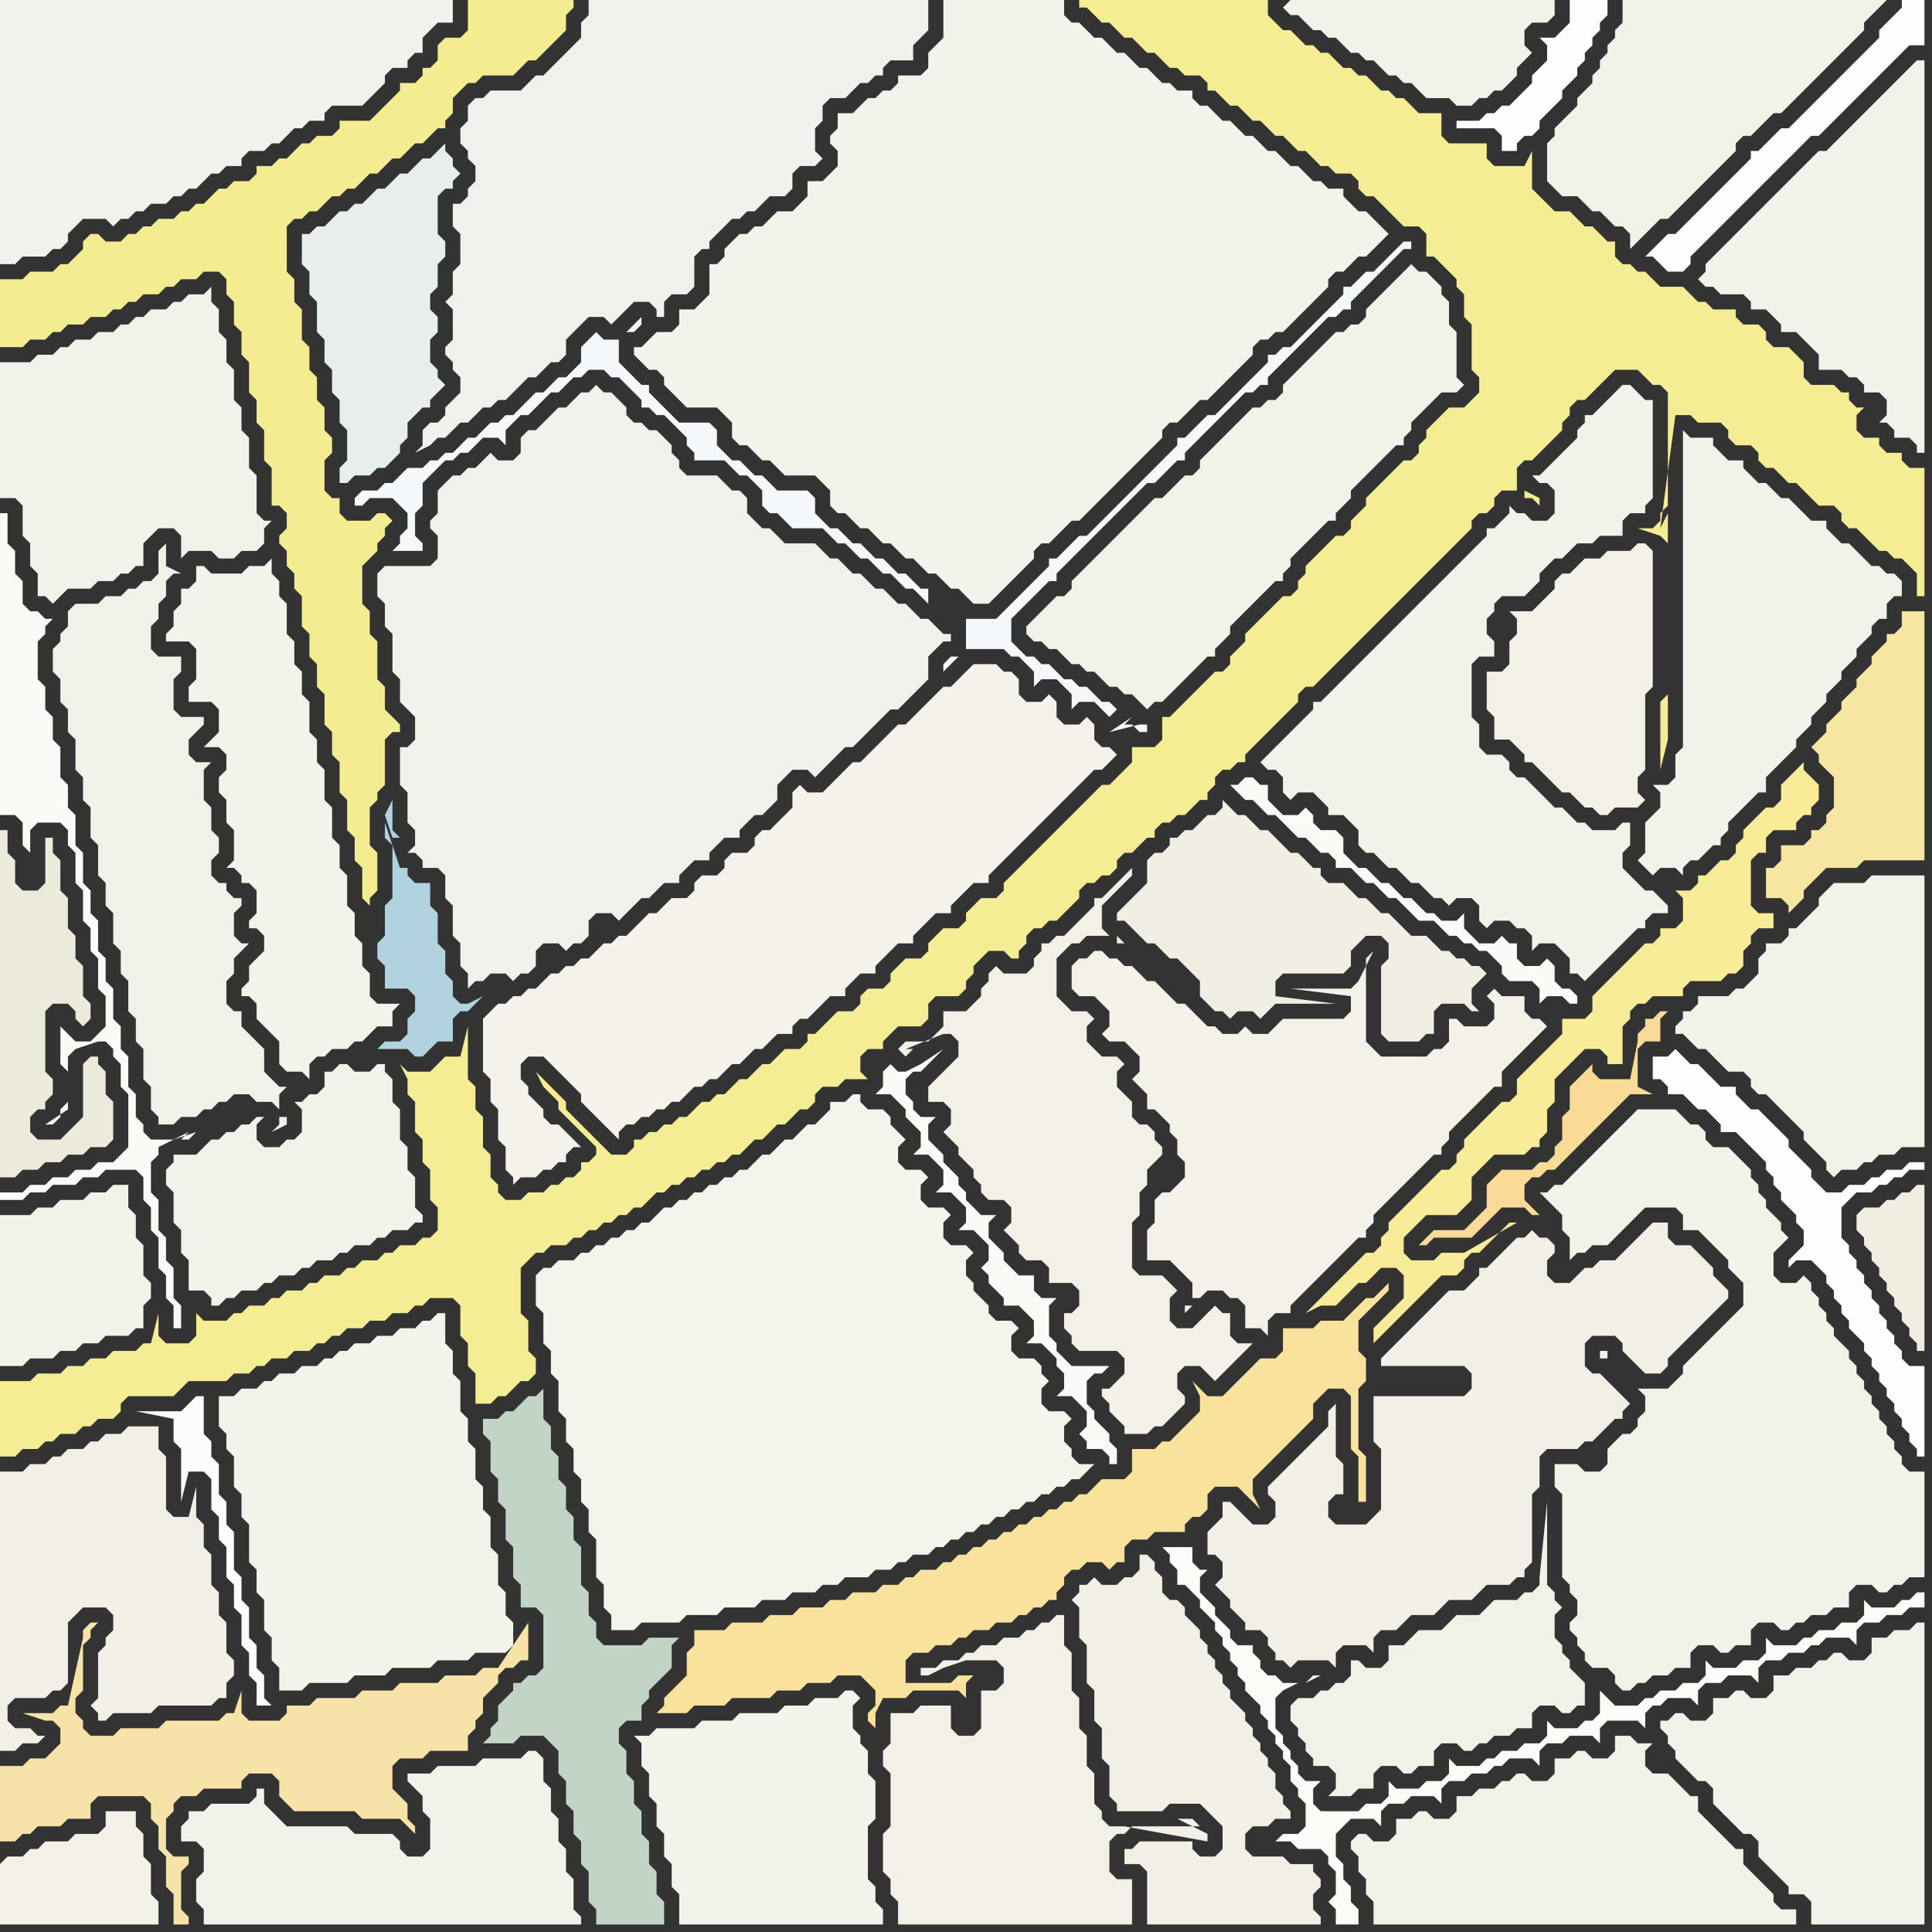<svg width="256" height="256" xmlns="http://www.w3.org/2000/svg"><rect width="100%" height="100%" fill="#333333" stroke="none"/><script> 
var tempColor;
function hoverPath(evt){
obj = evt.target;
tempColor = obj.getAttribute("fill");
obj.setAttribute("fill","red");
//alert(tempColor);
//obj.setAttribute("stroke","red");}
function recoverPath(evt){
obj = evt.target;
obj.setAttribute("fill", tempColor);
//obj.setAttribute("stroke", tempColor);
}</script><path onmouseover="hoverPath(evt)" onmouseout="recoverPath(evt)" fill="rgb(250,250,246)" d="M  164,104l -1,0 1,1 1,1 1,0 1,1 1,1 1,0 1,1 1,1 1,1 1,0 1,1 1,1 1,0 1,1 0,1 2,0 1,1 1,1 1,0 1,1 1,1 1,0 1,1 1,1 1,1 2,0 1,1 1,1 1,0 1,1 1,0 1,1 1,0 1,1 1,1 0,1 1,1 3,0 1,1 0,2 1,-1 2,0 1,1 1,0 0,-1 -1,-1 -1,0 -1,-1 0,-2 -1,-1 -1,1 -2,0 -1,-1 0,-2 -1,0 -1,-1 -1,1 -2,0 -1,-1 -1,-1 0,-2 -1,1 -2,0 -1,-1 -1,0 -1,-1 -1,-1 -1,0 -1,-1 -1,-1 -1,0 -1,-1 -1,-1 -1,0 -1,-1 -1,-1 0,-2 -1,-1 -2,0 -1,-1 0,-1 -1,-1 -1,1 -2,0 -1,-1 -1,-1 0,-2 -1,0 -1,-1 -1,0 -1,1Z"/>
<path onmouseover="hoverPath(evt)" onmouseout="recoverPath(evt)" fill="rgb(253,253,253)" d="M  195,16l -2,0 0,1 5,0 1,1 0,2 2,0 0,-1 1,-1 1,0 1,-1 0,-1 1,-1 1,-1 1,-1 0,-1 1,-1 1,-1 0,-1 1,-1 0,-1 1,-1 0,-1 1,-1 0,-1 1,-1 0,-2 -5,0 0,3 -1,1 -1,1 -2,0 1,1 0,2 -1,1 -1,1 0,1 -1,1 -1,1 -1,1 -1,0 -1,1 -1,0 -1,1Z"/>
<path onmouseover="hoverPath(evt)" onmouseout="recoverPath(evt)" fill="rgb(244,243,235)" d="M  31,185l -2,0 0,4 1,1 0,2 1,1 0,4 1,1 0,3 1,1 0,5 1,1 0,3 1,1 0,4 1,1 0,3 1,1 0,3 3,0 1,-1 5,0 1,-1 4,0 1,-1 5,0 1,-1 4,0 1,-1 4,0 1,-1 0,-3 -1,-1 0,-3 -1,-1 0,-4 -1,-1 0,-4 -1,-1 0,-3 -1,-1 0,-4 -1,-1 0,-3 -1,-1 0,-4 -1,-1 0,-3 -1,-1 0,-4 -1,0 -1,1 -1,0 -1,1 -2,0 -1,1 -2,0 -1,1 -2,0 -1,1 -1,0 -1,1 -1,0 -1,1 -2,0 -1,1 -2,0 -1,1 -1,0 -1,1 -2,0 -1,1Z"/>
<path onmouseover="hoverPath(evt)" onmouseout="recoverPath(evt)" fill="rgb(241,241,235)" d="M  54,105l 0,4 1,1 0,2 -1,1 1,0 1,1 0,1 2,0 1,1 0,3 1,1 0,4 1,1 0,3 1,1 0,2 1,-1 1,0 1,-1 2,0 1,1 1,-1 1,0 1,-1 0,-2 1,-1 2,0 1,1 1,-1 1,0 1,-1 0,-2 1,-1 2,0 1,1 1,-1 0,0 1,-1 1,-1 1,0 2,-2 2,0 0,-1 1,-1 1,-1 2,0 0,-1 1,-1 1,-1 2,0 0,-1 1,-1 1,-1 1,0 2,-2 0,-2 2,-2 2,0 1,1 1,-1 0,0 1,-1 1,-1 1,-1 1,0 1,-1 2,-2 1,-1 1,-1 1,0 1,-1 1,-1 1,-1 1,-1 0,-3 1,-1 1,-1 1,0 0,-1 -1,0 -1,-1 -1,-1 -1,0 -1,-1 -1,-1 -1,0 -1,-1 -1,-1 -1,0 -1,-1 -1,-1 -1,0 -1,-1 -1,-1 -1,0 -1,-1 -1,-1 -4,0 -1,-1 -1,-1 -1,0 -1,-1 -1,-1 0,-2 -1,-1 -1,0 -1,-1 -1,-1 -4,0 -1,-1 0,-1 -1,-1 0,-1 -1,-1 -1,-1 -1,0 -1,-1 -1,0 -1,-1 0,-1 -1,-1 -1,-1 -1,0 -1,-1 -1,1 -1,0 -1,1 -1,1 -1,0 -1,1 -2,2 -1,0 -1,1 0,2 -1,1 -2,0 -1,-1 -1,1 -1,1 -1,0 -1,1 -1,0 -2,2 0,3 -1,1 0,1 1,1 0,3 -1,1 -6,0 -1,1 0,3 1,1 0,3 1,1 0,5 1,1 0,3 1,1 1,1 0,3 -1,1 -1,0 0,5 1,1Z"/>
<path onmouseover="hoverPath(evt)" onmouseout="recoverPath(evt)" fill="rgb(244,242,235)" d="M  64,137l 0,5 1,1 0,3 1,1 0,4 1,1 0,3 1,1 0,1 1,-1 2,0 1,-1 1,0 1,-1 1,0 0,-1 1,-1 1,0 -1,-1 0,0 -1,-1 -1,-1 -1,0 -1,-1 0,-1 -1,-1 -1,-1 0,-1 -1,-1 0,-2 1,-1 2,0 1,1 1,1 1,1 1,1 1,1 0,1 1,1 1,1 1,1 1,1 1,1 0,-1 1,-1 1,0 1,-1 1,0 1,-1 1,0 1,-1 1,0 1,-1 1,-1 1,0 1,-1 1,0 2,-2 1,0 2,-2 1,0 1,-1 1,-1 2,0 0,-1 1,-1 1,0 2,-2 1,-1 2,0 0,-1 1,-1 1,-1 2,0 0,-1 1,-1 1,-1 1,-1 2,0 0,-1 1,-1 2,-2 2,0 0,-1 1,-1 1,-1 1,-1 2,0 0,-1 1,-1 1,-1 1,-1 1,-1 5,-5 1,-1 2,-2 1,-1 1,-1 1,0 1,-1 1,-1 -1,-1 -1,0 -1,-1 0,-2 -1,-1 -1,1 -2,0 -1,-1 0,-2 -1,-1 -1,1 -2,0 -1,-1 0,-2 -1,-1 -1,0 -1,-1 -3,0 -1,1 0,0 -2,2 -1,0 -5,5 -1,0 -2,2 -1,1 -1,1 -1,1 -1,0 -1,1 -1,1 -1,1 -1,1 -2,0 -1,-1 -1,1 0,2 -1,1 -1,1 -1,1 -1,0 -1,1 0,1 -1,1 -2,0 -1,1 0,1 -1,1 -2,0 -1,1 0,1 -1,1 -2,0 -1,1 -1,1 -1,0 -1,1 -2,2 -1,0 -1,1 -1,0 -1,1 -1,1 -1,0 -1,1 -1,0 -1,1 -1,0 -2,2 -1,0 -1,1 -1,0 -1,1 -1,0 -1,1 -1,1Z"/>
<path onmouseover="hoverPath(evt)" onmouseout="recoverPath(evt)" fill="rgb(244,243,236)" d="M  71,169l 0,4 1,1 0,4 1,1 0,3 1,1 0,4 1,1 0,3 1,1 0,3 1,1 0,3 1,1 0,3 1,1 0,5 1,1 0,3 1,1 0,2 3,0 1,-1 5,0 1,-1 4,0 1,-1 4,0 1,-1 3,0 1,-1 3,0 1,-1 2,0 1,-1 3,0 1,-1 2,0 1,-1 1,0 1,-1 2,0 1,-1 1,0 1,-1 1,0 1,-1 1,0 1,-1 1,0 1,-1 1,0 1,-1 1,0 1,-1 1,0 1,-1 1,0 1,-1 1,0 1,-1 1,0 1,-1 1,-1 -2,0 -1,-1 0,-1 -1,-1 0,-2 1,-1 -1,-1 -2,0 -1,-1 0,-2 1,-1 -1,-1 0,-1 -1,-1 -2,0 -1,-1 0,-2 1,-1 -1,-1 -2,0 -1,-1 0,-1 -1,-1 -1,-1 0,-1 -1,-1 0,-2 1,-1 -1,-1 -2,0 -1,-1 0,-2 1,-1 -1,-1 -2,0 -1,-1 0,-2 1,-1 -1,-1 -2,0 -1,-1 0,-2 1,-1 -1,-1 0,0 -1,-1 0,-1 -1,-1 -2,0 -1,-1 0,-1 -1,0 -1,1 -2,0 0,1 -1,1 -1,1 -1,0 -1,1 -1,1 -1,0 -2,2 -1,0 -1,1 -1,1 -1,0 -1,1 -1,0 -1,1 -1,0 -1,1 -1,0 -1,1 -1,0 -1,1 -1,0 -1,1 -1,1 -1,0 -1,1 -1,0 -1,1 -1,0 -1,1 -1,0 -1,1 -1,0 -1,1 -2,0 -1,1 -1,0 -1,1Z"/>
<path onmouseover="hoverPath(evt)" onmouseout="recoverPath(evt)" fill="rgb(244,243,235)" d="M  90,41l 0,2 -1,1 -2,0 -1,1 -1,1 -1,0 0,1 1,1 0,0 1,1 1,0 1,1 0,1 1,1 1,1 1,1 4,0 1,1 1,1 0,2 1,1 1,0 1,1 1,1 1,0 1,1 1,1 4,0 1,1 1,1 0,2 1,1 1,0 1,1 1,1 1,0 1,1 1,1 1,0 1,1 1,1 1,0 1,1 1,1 1,0 1,1 1,1 1,0 1,1 1,1 2,0 1,-1 1,-1 2,-2 1,-1 1,-1 0,-1 1,-1 1,0 1,-1 1,-1 1,-1 1,0 1,-1 5,-5 1,-1 2,-2 1,-1 1,-1 0,-1 1,-1 1,0 1,-1 1,-1 1,-1 1,0 1,-1 2,-2 1,-1 1,-1 1,-1 0,-1 1,-1 1,0 1,-1 1,0 1,-1 1,-1 1,-1 1,-1 1,-1 1,-1 0,-1 1,-1 1,0 1,-1 1,-1 1,0 2,-2 1,-1 -1,-1 -1,-1 -1,-1 -1,0 -1,-1 -1,-1 0,-1 -2,0 -1,-1 -1,0 -1,-1 -1,-1 -1,0 -1,-1 -1,-1 -1,0 -1,-1 -1,-1 -1,0 -1,-1 -1,-1 -1,0 -1,-1 -1,-1 -1,0 -1,-1 0,-1 -2,0 -1,-1 -1,0 -1,-1 -1,-1 -1,0 -1,-1 -1,-1 -1,0 -1,-1 -1,-1 -1,0 -1,-1 -1,-1 -1,0 -1,-1 0,-2 -16,0 0,5 -1,1 -1,1 0,2 -1,1 -3,0 0,1 -1,1 -1,0 -1,1 -1,0 -1,1 -1,1 -2,0 0,2 -1,1 0,1 1,1 0,2 -1,1 -1,1 -2,0 0,2 -1,1 -1,1 -2,0 -1,1 -1,1 -1,0 -1,1 -1,0 -1,1 -1,1 0,1 -1,1 -1,0 0,4 -1,1 -1,1Z"/>
<path onmouseover="hoverPath(evt)" onmouseout="recoverPath(evt)" fill="rgb(243,242,234)" d="M  170,1l 0,0 1,1 1,0 1,1 1,1 1,0 1,1 1,0 1,1 1,1 1,0 1,1 1,0 1,1 1,1 1,0 1,1 1,0 1,1 1,1 3,0 1,1 2,0 1,-1 1,0 1,-1 1,0 1,-1 1,-1 0,-1 1,-1 1,-1 -1,-1 0,-2 1,-1 2,0 1,-1 0,-2 -35,0 -1,1Z"/>
<path onmouseover="hoverPath(evt)" onmouseout="recoverPath(evt)" fill="rgb(241,241,232)" d="M  217,0l -2,0 0,3 -1,1 0,1 -1,1 0,1 -1,1 0,1 -1,1 0,1 -1,1 -1,1 0,1 -1,1 -2,2 0,1 -1,1 0,5 1,1 0,0 1,1 2,0 1,1 1,1 1,0 1,1 1,1 1,0 1,1 0,2 1,-1 0,0 1,-1 1,-1 1,-1 1,0 1,-1 1,-1 1,-1 1,-1 1,-1 1,-1 1,-1 1,-1 1,-1 0,-1 1,-1 1,0 1,-1 1,-1 1,-1 1,0 1,-1 1,-1 4,-4 1,-1 3,-3 1,-1 0,-1 1,-1 1,-1 1,-1Z"/>
<path onmouseover="hoverPath(evt)" onmouseout="recoverPath(evt)" fill="rgb(243,242,234)" d="M  19,42l -1,0 -1,1 -1,0 -1,1 -2,0 -1,1 -2,0 -1,1 -1,0 -1,1 -2,0 -1,1 -4,0 0,18 2,0 1,1 0,4 1,1 0,3 1,1 0,3 1,0 1,1 1,-1 0,0 1,-1 3,0 1,-1 2,0 1,-1 1,0 1,-1 1,0 0,-3 1,-1 1,-1 2,0 1,1 0,3 1,-1 3,0 1,1 2,0 1,-1 2,0 1,-1 0,-2 1,-1 -1,0 -1,-1 0,-5 -1,-1 0,-4 -1,-1 0,-3 -1,-1 0,-4 -1,-1 0,-3 -1,-1 0,-3 -1,-1 0,-2 -1,1 -2,0 -1,1 -1,0 -1,1 -2,0 -1,1Z"/>
<path onmouseover="hoverPath(evt)" onmouseout="recoverPath(evt)" fill="rgb(244,237,148)" d="M  67,159l 0,0 -1,-1 0,-1 -1,-1 0,-3 -1,-1 0,-4 -1,-1 0,-3 -1,-1 0,-7 -1,4 -2,0 -1,1 -1,1 -3,0 -1,-1 1,2 0,2 1,1 0,4 1,1 0,3 1,1 0,4 1,1 0,3 -1,1 -1,0 -1,1 -2,0 -1,1 -1,0 -1,1 -2,0 -1,1 -1,0 -1,1 -2,0 -1,1 -1,0 -1,1 -2,0 -1,1 -1,0 -1,1 -2,0 -1,1 -1,0 -1,1 -3,0 -1,-1 0,3 -1,1 -3,0 -1,-1 0,-3 -1,4 -1,0 -1,1 -3,0 -1,1 -2,0 -1,1 -2,0 -1,1 -3,0 -1,1 -4,0 0,10 2,0 1,-1 2,0 1,-1 1,0 1,-1 2,0 1,-1 1,0 1,-1 2,0 1,-1 0,-1 1,-1 6,0 1,-1 1,-1 5,0 1,-1 2,0 1,-1 1,0 1,-1 2,0 1,-1 2,0 1,-1 1,0 1,-1 1,0 1,-1 2,0 1,-1 2,0 1,-1 2,0 1,-1 1,0 1,-1 3,0 1,1 0,4 1,1 0,3 1,1 0,4 2,0 1,-1 1,0 1,-1 1,-1 1,0 1,-1 0,-2 -1,-1 0,-4 -1,-1 0,-6 1,-1 1,-1 1,0 1,-1 2,0 1,-1 1,0 1,-1 1,0 1,-1 1,0 1,-1 1,0 1,-1 1,0 1,-1 1,-1 1,0 1,-1 1,0 1,-1 1,0 1,-1 1,0 1,-1 1,0 1,-1 1,0 1,-1 1,-1 1,0 1,-1 1,-1 1,0 1,-1 1,-1 1,0 1,-1 0,-1 1,-1 2,0 1,-1 3,0 -1,-1 0,-2 1,-1 2,0 0,-1 1,-1 1,-1 3,0 1,-1 0,-2 1,-1 3,0 1,-1 0,-1 1,-1 0,-1 1,-1 1,-1 2,0 1,1 1,0 0,-1 1,-1 0,-1 1,-1 1,0 1,-1 1,0 1,-1 1,-1 1,-1 0,-1 1,-1 1,0 1,-1 1,0 1,-1 0,-1 1,-1 1,0 1,-1 1,-1 1,0 0,-1 1,-1 1,0 1,-1 1,0 2,-2 1,0 0,-1 1,-1 0,-1 1,-1 1,0 1,-1 1,0 0,-1 1,-1 1,-1 4,-4 1,-1 0,-1 1,-1 1,0 1,-1 1,-1 4,-4 1,-1 4,-4 1,-1 4,-4 1,-1 4,-4 0,-1 1,-1 1,0 1,-1 0,-1 1,-1 2,0 0,-3 1,-1 1,0 1,-1 1,-1 1,-1 1,-1 0,-1 1,-1 0,-1 1,-1 1,0 1,-1 1,-1 1,-1 1,-1 3,0 1,1 1,1 1,0 1,1 0,15 -1,1 0,1 -1,1 -2,0 3,1 0,0 1,1 0,20 -1,1 0,9 1,-4 0,-30 -1,2 0,0 2,-15 2,0 1,1 3,0 1,1 0,1 1,1 2,0 1,1 0,1 1,1 1,0 1,1 1,1 1,0 1,1 1,1 1,1 2,0 1,1 0,1 1,1 1,0 1,1 1,1 1,1 1,0 1,1 1,0 1,1 1,1 0,3 1,0 0,-17 -2,0 -1,-1 0,-1 -2,0 -1,-1 0,-1 -2,0 -1,-1 0,-2 1,-1 -1,0 -1,-1 0,-1 -1,0 -1,-1 -3,0 -1,-1 0,-2 -1,-1 -1,-1 -2,0 -1,-1 0,-1 -1,-1 -2,0 -1,-1 0,-1 -3,0 -1,-1 -1,0 -1,-1 -1,-1 -3,0 -1,-1 -1,-1 -1,0 -1,-1 -1,0 -1,-1 0,-2 -1,0 -1,-1 -1,-1 -1,0 -1,-1 -1,-1 -2,0 -1,-1 -1,-1 -1,-1 0,-5 -1,2 -4,0 -1,-1 0,-2 -5,0 -1,-1 0,-3 -3,0 -1,-1 -1,-1 -1,0 -1,-1 -1,0 -1,-1 -1,-1 -1,0 -1,-1 -1,0 -1,-1 -1,-1 -1,0 -1,-1 -1,0 -1,-1 -1,-1 -1,0 -1,-1 -1,-1 0,-2 -25,0 0,1 1,0 1,1 1,1 1,0 1,1 1,1 1,0 1,1 1,1 1,0 1,1 1,1 1,0 1,1 2,0 1,1 0,1 1,0 1,1 1,1 1,0 1,1 1,1 1,0 1,1 1,1 1,0 1,1 1,1 1,0 1,1 1,1 1,0 1,1 2,0 1,1 0,1 1,1 1,0 1,1 1,1 1,1 1,1 2,0 1,1 0,3 1,0 1,1 1,1 1,1 0,1 1,1 0,3 1,1 0,6 1,1 0,2 -1,1 -1,1 -2,0 -1,1 -1,1 -1,1 0,1 -1,1 0,1 -1,1 -1,0 -1,1 -1,1 -1,1 -1,1 -1,1 0,1 -1,1 -1,1 0,1 -1,1 -1,0 -1,1 -1,1 -1,1 -1,1 0,1 -1,1 0,1 -1,1 -1,0 -1,1 -1,1 -1,1 -1,1 -1,1 0,1 -1,1 -1,1 0,1 -1,1 -1,0 -1,1 -1,1 -1,1 -1,1 -1,1 -1,1 -1,0 0,3 -1,1 -3,0 0,2 -1,1 -1,1 -1,1 -1,0 -1,1 -9,9 -1,1 -1,1 -1,1 0,1 -1,1 -2,0 -1,1 -1,1 0,1 -1,1 -2,0 -1,1 -1,1 0,1 -1,1 -2,0 -1,1 -1,1 0,1 -1,1 -2,0 -1,1 0,1 -1,1 -2,0 -1,1 -1,1 -1,1 -1,0 0,1 -1,1 -2,0 -1,1 -1,1 -1,0 -1,1 -1,1 -1,0 -1,1 -1,1 -1,0 -1,1 -1,0 -2,2 -1,0 -1,1 -1,0 -1,1 -1,0 -1,1 -1,0 0,1 -1,1 -2,0 -1,-1 -1,-1 -1,-1 -1,-1 -1,-1 -1,-1 0,-1 -1,-1 -1,-1 -1,-1 -1,-1 1,2 1,1 1,1 0,1 5,5 0,1 -1,1 -1,0 0,1 -1,1 -1,0 -1,1 -1,0 -1,1 -2,0 -1,1 -2,0 135,-94 0,1 1,0 1,1 0,-1 -2,-1 -135,94Z"/>
<path onmouseover="hoverPath(evt)" onmouseout="recoverPath(evt)" fill="rgb(242,240,230)" d="M  161,202l 0,0 -1,1 0,3 1,0 1,1 0,2 -1,1 1,1 0,0 1,1 0,1 1,1 1,1 0,1 2,0 1,1 0,1 1,1 0,1 1,0 1,1 1,-1 4,0 1,1 0,-2 1,-1 3,0 1,1 0,-2 1,-1 2,0 1,-1 1,-1 3,0 2,-2 3,0 1,-1 1,-1 3,0 1,-1 1,0 0,-1 1,-1 0,-9 1,-1 0,-4 1,-1 4,0 1,-1 1,0 1,-1 1,-1 1,-1 1,0 0,-1 1,-1 -1,-1 0,0 -1,-1 -1,-1 -1,-1 -1,0 -1,-1 0,-3 1,-1 3,0 1,1 0,1 1,1 1,1 1,1 2,0 1,-1 0,-1 1,-1 1,-1 1,-1 2,-2 1,-1 1,-1 1,-1 0,-1 -1,-1 0,0 -1,-1 0,-1 -1,-1 -1,-1 -1,-1 -2,0 -1,-1 0,-2 -2,0 -1,1 0,0 -1,1 -1,1 -1,1 -1,1 -2,0 -1,1 -1,0 -1,1 -1,1 -2,0 -1,-1 0,-2 1,-1 0,-1 -1,-1 -1,0 -1,-1 -1,1 -1,0 -1,1 -2,2 -1,1 -1,0 0,1 -2,2 -2,0 -5,5 -1,1 -1,1 -1,1 -1,1 0,1 11,0 1,1 0,2 -1,1 -12,0 0,6 1,1 0,8 -1,1 -1,1 -4,0 -1,-1 0,-2 1,-1 1,0 0,-4 -1,-1 0,-7 -1,1 0,2 -2,2 -1,1 -5,5 0,1 1,1 0,2 -1,1 -2,0 -1,-1 -1,-1 -1,-1 -1,0 0,2 -1,1Z"/>
<path onmouseover="hoverPath(evt)" onmouseout="recoverPath(evt)" fill="rgb(243,242,234)" d="M  225,58l -1,0 -1,-1 0,42 -1,1 0,3 -1,1 -2,0 1,1 0,2 -1,1 -1,1 0,4 -1,1 1,1 1,1 1,-1 2,0 1,1 0,-1 1,-1 1,0 1,-1 1,-1 1,0 0,-1 1,-1 0,-1 1,-1 1,-1 2,-2 1,0 0,-2 1,-1 2,-2 1,-1 0,-1 1,-1 1,-1 0,-1 1,-1 1,-1 0,-1 1,-1 1,-1 0,-1 1,-1 1,-1 0,-1 1,-1 1,-1 0,-1 1,-1 1,0 0,-2 1,-1 1,0 0,-2 -1,-1 -1,0 -1,-1 -1,0 -1,-1 -1,-1 -1,-1 -1,0 -1,-1 -1,-1 0,-1 -2,0 -1,-1 -1,-1 -1,-1 -1,0 -1,-1 -1,-1 -1,0 -1,-1 -1,-1 0,-1 -2,0 -1,-1 -1,-1 0,-1Z"/>
<path onmouseover="hoverPath(evt)" onmouseout="recoverPath(evt)" fill="rgb(242,240,230)" d="M  146,210l 0,0 -1,-1 -1,1 -1,0 0,1 -1,1 1,1 0,4 1,1 0,5 1,1 0,4 1,1 0,4 1,1 0,4 1,1 0,1 6,0 1,-1 4,0 1,1 1,1 1,1 0,3 -1,1 -2,0 -1,-1 0,-1 -7,0 -1,1 -1,0 0,2 2,0 1,1 0,7 23,0 0,-1 -1,-1 0,-2 1,-1 0,-1 -1,-1 0,-1 -3,0 -1,-1 -4,0 -1,-1 0,-2 1,-1 2,0 1,-1 2,0 0,-1 -1,-1 0,-1 -1,-1 0,-2 -1,-1 0,-1 -1,-1 0,-1 -1,-1 0,-1 -1,-1 0,-1 -1,-1 -1,-1 0,-1 -1,-1 0,-1 -1,-1 0,-1 -1,-1 0,-1 -1,-1 0,-1 -1,-1 -1,-1 0,-1 -1,-1 -1,0 -1,-1 0,-2 -1,-1 0,-1 -1,-1 -1,0 0,2 -1,1 -1,0 -1,1Z"/>
<path onmouseover="hoverPath(evt)" onmouseout="recoverPath(evt)" fill="rgb(242,241,232)" d="M  186,218l -2,0 0,2 -1,1 -2,0 -1,-1 -1,0 0,2 -1,1 -1,0 -1,1 -1,0 -1,1 -2,0 -1,1 0,2 1,1 0,1 1,1 0,1 1,1 0,1 2,0 1,1 0,2 -1,1 3,0 1,-1 2,0 0,-2 1,-1 2,0 1,1 1,0 1,-1 2,0 0,-2 1,-1 2,0 1,1 1,0 1,-1 1,0 1,-1 2,0 1,-1 2,0 0,-2 1,-1 2,0 1,1 1,0 1,-1 1,0 0,-3 -1,-1 0,0 -1,-1 0,-1 -1,-1 0,-1 -1,-1 0,-3 1,-1 -1,-1 0,-1 -1,-1 0,-11 -1,10 0,1 -1,1 -1,0 -1,1 -3,0 -2,2 -3,0 -1,1 -1,1 -3,0 -2,2Z"/>
<path onmouseover="hoverPath(evt)" onmouseout="recoverPath(evt)" fill="rgb(243,242,232)" d="M  0,164l 0,17 3,0 1,-1 3,0 1,-1 2,0 1,-1 2,0 1,-1 3,0 1,-1 1,0 0,-3 1,-1 0,-2 -1,-1 0,-4 -1,-1 0,-3 -1,-1 0,-3 -2,0 -1,1 -2,0 -1,1 -3,0 -1,1 -2,0 -1,1 -4,0Z"/>
<path onmouseover="hoverPath(evt)" onmouseout="recoverPath(evt)" fill="rgb(253,253,253)" d="M  221,140l -2,0 0,3 1,0 1,1 0,1 2,0 1,1 1,1 1,0 1,1 1,1 0,1 2,0 1,1 1,1 1,1 1,1 0,1 1,1 0,1 1,1 0,1 1,1 1,1 0,1 1,1 0,2 -1,1 -1,1 0,1 1,-1 2,0 1,1 1,1 0,1 1,1 0,1 1,1 0,1 1,1 0,1 1,1 1,1 0,1 1,1 0,1 1,1 0,1 1,1 0,1 1,1 0,1 1,1 0,1 1,1 0,1 1,1 0,1 1,0 0,-12 -2,0 -1,-1 0,-1 -1,-1 0,-1 -1,-1 0,-1 -1,-1 0,-1 -1,-1 0,-1 -1,-1 0,-1 -1,-1 0,-1 -1,-1 0,-1 -1,-1 0,-4 1,-1 1,-1 2,0 1,-1 1,0 1,-1 1,0 1,-1 2,0 0,-1 -2,0 -1,1 -2,0 -1,1 -1,0 -1,1 -2,0 -1,1 -2,0 -1,-1 -1,-1 0,-1 -1,-1 -1,-1 -1,-1 0,-1 -1,-1 -1,-1 -1,-1 -1,-1 -1,0 -1,-1 -1,-1 0,-1 -2,0 -1,-1 -1,-1 -1,-1 -1,0 -1,-1 -1,-1 -1,1Z"/>
<path onmouseover="hoverPath(evt)" onmouseout="recoverPath(evt)" fill="rgb(253,253,253)" d="M  225,28l 0,0 -1,1 -1,1 -1,1 -1,0 -1,1 -1,1 -1,1 1,0 1,1 0,0 1,1 2,0 1,-1 0,-1 1,-1 1,-1 1,-1 1,-1 1,-1 1,-1 1,-1 1,-1 1,-1 1,-1 1,-1 1,-1 1,-1 1,-1 1,-1 1,-1 1,0 1,-1 1,-1 1,-1 1,-1 1,-1 1,-1 1,-1 1,-1 1,-1 1,-1 1,-1 1,-1 2,0 0,-6 -3,0 0,1 -1,1 -1,1 -1,1 0,1 -1,1 -1,1 -1,1 -1,1 -1,1 -1,1 -1,1 -1,1 -1,1 -1,1 -1,1 -1,1 -1,0 -1,1 -1,1 -1,1 -1,0 0,1 -1,1 -1,1 -1,1 -1,1 -1,1 -1,1 -1,1Z"/>
<path onmouseover="hoverPath(evt)" onmouseout="recoverPath(evt)" fill="rgb(242,241,235)" d="M  0,21l 0,14 2,0 1,-1 3,0 1,-1 1,0 1,-1 0,-1 1,-1 1,-1 3,0 1,1 1,-1 1,0 1,-1 1,0 1,-1 2,0 1,-1 1,0 1,-1 1,0 1,-1 1,-1 1,0 1,-1 2,0 0,-1 1,-1 2,0 1,-1 1,0 1,-1 1,-1 1,0 1,-1 2,0 0,-1 1,-1 4,0 1,-1 1,-1 1,-1 0,-1 1,-1 2,0 0,-1 1,-1 1,0 0,-2 1,-1 1,-1 2,0 0,-3 -60,0Z"/>
<path onmouseover="hoverPath(evt)" onmouseout="recoverPath(evt)" fill="rgb(242,240,230)" d="M  0,197l 0,35 2,0 1,-1 2,0 1,-1 -1,0 -1,-1 -2,0 -1,-1 0,-2 1,-1 4,0 1,-1 1,0 1,-1 0,-8 1,-1 1,-1 3,0 1,1 0,2 -1,1 0,1 -1,1 0,6 -1,1 1,1 0,1 1,0 1,-1 5,0 1,-1 7,0 1,-1 1,0 0,-2 1,-1 0,-2 -1,-1 0,-4 -1,-1 0,-3 -1,-1 0,-4 -1,-1 0,-3 -1,-1 0,-4 -1,4 -2,0 -1,-1 0,-7 -1,-1 0,-3 -4,0 -1,1 -2,0 -1,1 -1,0 -1,1 -2,0 -1,1 -1,0 -1,1 -2,0 -1,1 -3,0Z"/>
<path onmouseover="hoverPath(evt)" onmouseout="recoverPath(evt)" fill="rgb(242,241,233)" d="M  8,85l -1,1 0,3 1,1 0,3 1,1 0,3 1,1 0,4 1,1 0,3 1,1 0,4 1,1 0,4 1,1 0,3 1,1 0,4 1,1 0,3 1,1 0,4 1,1 0,3 1,1 0,4 1,1 0,3 1,1 0,1 2,0 1,-1 2,0 1,-1 1,0 1,-1 1,0 1,-1 2,0 1,1 2,0 1,1 0,-2 1,-1 -1,0 -1,-1 -1,-1 0,-3 -1,-1 -1,-1 -1,-1 0,-2 -1,0 -1,-1 0,-3 1,-1 0,-2 1,-1 1,-1 -1,0 -1,-1 0,-3 1,-1 0,-1 -1,0 -1,-1 0,-1 -1,0 -1,-1 0,-2 1,-1 0,-2 -1,-1 0,-3 -1,-1 0,-4 1,-1 -2,0 -1,-1 0,-2 1,-1 1,-1 0,-1 -3,0 -1,-1 0,-4 1,-1 0,-2 -3,0 -1,-1 0,-3 1,-1 0,-2 1,-1 0,-2 1,-1 1,0 -2,-1 0,-3 -1,1 0,3 -1,1 -1,0 -1,1 -1,0 -1,1 -2,0 -1,1 -3,0 -1,1 0,2 -1,1 0,1 29,63 0,1 -1,1 2,-1 0,-1 -1,0 -29,-63Z"/>
<path onmouseover="hoverPath(evt)" onmouseout="recoverPath(evt)" fill="rgb(252,252,251)" d="M  23,189l 0,2 1,1 0,7 1,-4 2,0 1,1 0,4 1,1 0,3 1,1 0,4 1,1 0,3 1,1 0,4 1,1 0,3 1,1 0,3 2,0 -1,-1 0,-3 -1,-1 0,-3 -1,-1 0,-4 -1,-1 0,-3 -1,-1 0,-5 -1,-1 0,-3 -1,-1 0,-4 -1,-1 0,-2 -1,-1 0,-5 -1,0 -1,1 -1,1 -6,0 5,1Z"/>
<path onmouseover="hoverPath(evt)" onmouseout="recoverPath(evt)" fill="rgb(176,211,223)" d="M  51,109l 0,2 1,1 0,7 -1,1 0,4 -1,1 0,2 1,1 0,3 3,0 1,1 0,2 -1,1 0,2 -1,1 -2,0 -1,1 4,0 1,1 1,0 1,-1 0,0 1,-1 2,0 0,-3 1,-1 1,0 1,-1 1,-1 -2,1 -1,0 -1,-1 0,-2 -1,-1 0,-3 -1,-1 0,-4 -1,-1 0,-3 -2,0 -1,-1 0,-1 -1,0 -2,-6 2,2 -1,-1 0,-4 -1,2 0,0 1,3 1,0 -2,-2Z"/>
<path onmouseover="hoverPath(evt)" onmouseout="recoverPath(evt)" fill="rgb(240,241,236)" d="M  67,12l -2,0 -1,1 -1,0 -1,1 0,2 -1,1 0,2 1,1 0,1 1,1 0,2 -1,1 0,1 -1,1 -1,0 0,3 1,1 0,4 -1,1 0,3 -1,1 1,1 0,4 -1,1 0,1 1,1 0,1 1,1 0,2 -1,1 -1,1 0,1 -1,1 -1,0 -1,1 0,2 -1,1 2,-1 0,0 1,-1 1,0 1,-1 1,-1 1,0 1,-1 1,-1 1,0 1,-1 1,0 1,-1 1,-1 1,-1 1,0 1,-1 1,-1 1,0 1,-1 0,-2 3,-3 2,0 1,1 1,-1 0,0 1,-1 1,-1 2,0 1,1 0,1 1,0 0,-2 1,-1 2,0 1,-1 0,-4 1,-1 1,0 0,-1 1,-1 1,-1 1,-1 1,0 1,-1 1,0 1,-1 1,-1 2,0 1,-1 0,-2 1,-1 2,0 1,-1 -1,-1 0,-3 1,-1 0,-2 1,-1 2,0 1,-1 1,-1 1,0 1,-1 1,0 0,-1 1,-1 3,0 0,-2 1,-1 1,-1 0,-4 -45,0 0,2 -1,1 0,2 -1,1 -1,1 -1,1 -1,1 -1,1 -1,0 -1,1 -1,1Z"/>
<path onmouseover="hoverPath(evt)" onmouseout="recoverPath(evt)" fill="rgb(242,240,231)" d="M  118,229l 0,2 -1,1 0,2 1,1 0,7 -1,1 0,5 1,1 0,2 1,1 0,3 31,0 0,-6 -2,0 -1,-1 0,-4 1,-1 1,0 1,-1 9,0 -1,-1 -2,0 4,2 0,1 -11,-2 -2,0 -1,-1 0,-1 -1,-1 0,-4 -1,-1 0,-4 -1,-1 0,-4 -1,-1 0,-5 -1,-1 0,-4 -1,0 -1,1 -1,0 -1,1 -1,0 -1,1 -2,0 -1,1 -2,0 -1,1 -1,0 -1,1 -2,0 -1,1 -2,0 0,1 1,0 2,-1 3,-1 4,0 1,1 0,2 -1,1 -2,0 0,5 -1,1 -2,0 -1,-1 0,-3 -4,0 -1,1 -3,0Z"/>
<path onmouseover="hoverPath(evt)" onmouseout="recoverPath(evt)" fill="rgb(243,242,233)" d="M  151,68l -6,6 -1,1 -1,1 -1,1 0,1 -1,1 -1,0 -1,1 -1,1 -1,1 -1,1 0,1 1,1 1,0 1,1 1,0 1,1 1,1 1,0 1,1 1,0 1,1 1,1 1,0 1,1 1,0 1,1 1,1 1,-1 1,0 1,-1 1,-1 1,-1 1,-1 1,-1 1,-1 1,0 0,-1 1,-1 1,-1 0,-1 2,-2 1,-1 3,-3 1,0 0,-1 1,-1 0,-1 1,-1 3,-3 1,-1 1,0 0,-1 2,-2 0,-1 1,-1 1,-1 1,-1 1,-1 1,-1 1,-1 1,0 0,-1 1,-1 0,-1 1,-1 1,-1 1,-1 1,-1 2,0 1,-1 -1,-1 0,-6 -1,-1 0,-3 -1,-1 0,-1 -1,-1 -1,-1 -1,0 -1,-1 -1,1 0,0 -1,1 -1,1 -2,2 -1,1 0,1 -1,1 -1,0 -1,1 -1,0 -1,1 -1,1 -1,1 -3,3 -1,1 0,1 -1,1 -1,0 -1,1 -1,0 -7,7 0,1 -1,1 -1,0 -1,1 -1,1 -1,1 -1,0 -2,2Z"/>
<path onmouseover="hoverPath(evt)" onmouseout="recoverPath(evt)" fill="rgb(243,242,233)" d="M  182,244l 0,0 -1,-1 -1,0 -1,1 0,1 1,1 0,2 1,1 0,2 1,1 0,3 56,0 0,-2 -2,0 -1,-1 0,-1 -1,-1 -1,-1 -1,-1 -1,-1 0,-2 -1,0 -1,-1 -1,-1 -3,-3 0,-2 -1,0 -1,-1 -1,-1 -1,-1 -2,0 -1,-1 0,-2 1,-1 -2,0 -1,-1 -2,0 0,2 -1,1 -2,0 -1,-1 -1,0 -1,1 -2,0 0,2 -1,1 -2,0 -1,-1 -1,0 -1,1 -1,0 -1,1 -2,0 -1,1 -2,0 0,2 -1,1 -2,0 -1,-1 -1,0 -1,1 -2,0 0,2 -1,1Z"/>
<path onmouseover="hoverPath(evt)" onmouseout="recoverPath(evt)" fill="rgb(242,240,231)" d="M  208,76l -1,0 -1,1 0,1 -1,1 -1,1 -1,1 -3,0 1,1 0,2 -1,1 0,3 -1,1 -2,0 0,5 1,1 0,3 2,0 1,1 1,1 0,1 1,0 1,1 1,1 1,1 1,1 1,0 1,1 1,1 1,0 1,1 1,0 1,-1 3,0 1,-1 -1,-1 0,-2 1,-1 0,-10 1,-1 0,-18 -1,-1 -1,0 -1,1 -3,0 -1,1 -2,0 -1,1 -1,1Z"/>
<path onmouseover="hoverPath(evt)" onmouseout="recoverPath(evt)" fill="rgb(243,242,233)" d="M  210,195l 0,0 -1,-1 -3,0 0,3 1,1 0,11 1,1 0,1 1,1 0,2 -1,1 0,1 1,1 0,1 1,1 0,1 1,1 2,0 1,1 0,1 1,1 1,0 1,-1 1,0 1,-1 2,0 1,-1 2,0 0,-2 1,-1 2,0 1,1 1,0 1,-1 2,0 0,-2 1,-1 2,0 1,1 1,0 1,-1 1,0 1,-1 2,0 1,-1 2,0 0,-2 1,-1 2,0 1,1 1,0 1,-1 1,0 1,-1 2,0 0,-14 -2,0 -1,-1 0,-1 -1,-1 0,-1 -1,-1 0,-1 -1,-1 0,-1 -1,-1 0,-1 -1,-1 0,-1 -1,-1 0,-1 -1,-1 0,-1 -1,-1 -1,-1 0,-1 -1,-1 0,-1 -1,-1 0,-1 -1,-1 0,-1 -1,-1 -1,1 -2,0 -1,-1 0,-3 1,-1 1,-1 -1,-1 0,-1 -1,-1 -1,-1 0,-1 -1,-1 0,-1 -1,-1 0,-1 -1,-1 -1,-1 -1,-1 -2,0 -1,-1 0,-1 -1,-1 -1,0 -1,-1 -1,-1 -5,0 -1,1 -1,1 -1,1 -4,4 -1,1 -2,2 -1,0 -1,1 -1,0 1,1 0,0 1,1 1,1 0,2 1,1 0,3 1,-1 1,0 1,-1 2,0 1,-1 4,-4 4,0 1,1 0,2 2,0 1,1 1,1 1,1 1,1 0,1 1,1 1,1 0,3 -1,1 -5,5 -1,1 -1,1 0,1 -2,2 -4,0 1,1 0,2 -1,1 0,1 -1,1 -1,0 -1,1 -1,1 0,2 -1,1 -2,0 3,-15 0,-1 -1,0 0,1 1,0 -3,15Z"/>
<path onmouseover="hoverPath(evt)" onmouseout="recoverPath(evt)" fill="rgb(243,242,234)" d="M  224,228l 0,0 -1,-1 -1,0 -1,1 -1,0 0,1 1,1 0,1 1,1 0,1 1,1 1,1 1,1 1,0 1,1 0,2 1,1 1,1 1,1 1,1 1,0 1,1 0,2 1,1 1,1 1,1 1,1 0,1 2,0 1,1 0,3 15,0 0,-40 -1,0 -1,1 -2,0 -1,1 -2,0 0,2 -1,1 -2,0 -1,-1 -1,0 -1,1 -1,0 -1,1 -2,0 -1,1 -2,0 0,2 -1,1 -2,0 -1,-1 -1,0 -1,1 -2,0 0,2 -1,1Z"/>
<path onmouseover="hoverPath(evt)" onmouseout="recoverPath(evt)" fill="rgb(247,229,162)" d="M  242,102l 0,0 1,1 0,4 -1,1 0,1 -1,1 -1,0 0,1 -1,1 -3,0 0,2 -1,1 -1,0 0,4 2,0 1,1 0,1 1,-1 0,0 1,-1 0,-1 1,-1 1,-1 1,-1 4,0 1,-1 8,0 0,-33 -3,0 0,2 -1,1 -1,0 0,1 -1,1 -1,1 0,1 -1,1 -1,1 0,1 -1,1 -1,1 0,1 -1,1 -1,1 0,1 -1,1 -1,1 1,1 0,1 1,1Z"/>
<path onmouseover="hoverPath(evt)" onmouseout="recoverPath(evt)" fill="rgb(251,250,247)" d="M  25,150l 0,0 -1,1 1,0 1,-1 0,0 -3,1 -3,0 -1,-1 0,-1 -1,-1 0,-3 -1,-1 0,-4 -1,-1 0,-3 -1,-1 0,-4 -1,-1 0,-3 -1,-1 0,-4 -1,-1 0,-3 -1,-1 0,-4 -1,-1 0,-4 -1,-1 0,-3 -1,-1 0,-4 -1,-1 0,-3 -1,-1 0,-3 -1,-1 0,-5 1,-1 0,-1 1,-1 -1,0 -1,-1 -1,0 -1,-1 0,-3 -1,-1 0,-3 -1,-1 0,-4 -1,0 0,40 2,0 1,1 0,3 1,1 0,-3 1,-1 3,0 1,1 0,2 1,1 0,4 1,1 0,4 1,1 0,3 1,1 0,4 1,1 0,4 -1,1 -1,1 -2,0 -2,-2 0,5 1,1 0,4 -1,1 0,1 -1,1 -1,0 3,-2 0,-7 1,-1 3,-1 1,0 1,1 0,1 1,1 0,3 1,1 0,7 -1,1 -1,1 -2,0 -1,1 -2,0 -1,1 -2,0 -1,1 -2,0 -1,1 -3,0 0,1 3,0 1,-1 2,0 1,-1 3,0 1,-1 2,0 1,-1 4,0 1,1 0,3 1,1 0,3 1,1 0,4 1,1 0,3 1,1 0,3 1,0 0,-3 -1,-1 0,-4 -1,-1 0,-3 -1,-1 0,-4 -1,-1 0,-4 1,-1 0,-1 4,-2Z"/>
<path onmouseover="hoverPath(evt)" onmouseout="recoverPath(evt)" fill="rgb(243,242,234)" d="M  31,150l -1,0 -1,1 -1,0 -1,1 -1,1 -3,0 0,1 -1,1 0,2 1,1 0,4 1,1 0,3 1,1 0,4 2,0 1,1 0,1 1,0 1,-1 1,0 1,-1 2,0 1,-1 1,0 1,-1 2,0 1,-1 1,0 1,-1 2,0 1,-1 1,0 1,-1 2,0 1,-1 1,0 1,-1 2,0 1,-1 1,0 0,-1 -1,-1 0,-4 -1,-1 0,-3 -1,-1 0,-4 -1,-1 0,-3 -1,-1 0,-1 -1,0 -1,1 -2,0 -1,-1 -1,0 -1,1 -1,0 0,2 -1,1 -1,0 -1,1 -1,0 1,1 0,3 -1,1 -1,0 -1,1 -2,0 -1,-1 0,-2 1,-1 -1,0 -1,1 -1,0 -1,1Z"/>
<path onmouseover="hoverPath(evt)" onmouseout="recoverPath(evt)" fill="rgb(243,242,234)" d="M  62,255l 15,0 0,-1 -1,-1 0,-4 -1,-1 0,-3 -1,-1 0,-3 -1,-1 0,-3 -1,-1 0,-3 -1,-1 -1,0 -1,1 -5,0 -1,1 -5,0 -1,1 -3,0 0,1 1,1 1,1 0,2 1,1 0,4 -1,1 -2,0 -1,-1 0,-1 -1,-1 -5,0 -1,-1 -8,0 -1,-1 -1,-1 -1,-1 0,-2 -1,0 0,1 -1,1 -5,0 -1,1 -2,0 0,1 -1,1 0,2 2,0 1,1 0,3 -1,1 0,3 1,1 0,2Z"/>
<path onmouseover="hoverPath(evt)" onmouseout="recoverPath(evt)" fill="rgb(244,243,235)" d="M  85,230l -1,0 1,1 0,3 1,1 0,3 1,1 0,3 1,1 0,3 1,1 0,3 1,1 0,4 27,0 0,-2 -1,-1 0,-2 -1,-1 0,-7 1,-1 0,-5 -1,-1 0,-3 -1,-1 0,-1 -1,-1 0,-3 1,-1 -1,-1 -1,0 -1,1 -3,0 -1,1 -3,0 -1,1 -5,0 -1,1 -4,0 -1,1 -5,0 -1,1Z"/>
<path onmouseover="hoverPath(evt)" onmouseout="recoverPath(evt)" fill="rgb(249,227,156)" d="M  112,212l -2,0 -1,1 -3,0 -1,1 -3,0 -1,1 -4,0 -1,1 -4,0 0,2 -1,1 0,3 -1,1 -1,1 -1,1 0,1 -1,1 4,0 1,-1 4,0 1,-1 5,0 1,-1 3,0 1,-1 3,0 1,-1 3,0 1,1 1,1 0,2 -1,1 0,1 1,1 0,-2 1,-2 3,0 1,-1 6,0 1,1 0,-2 1,-1 -2,0 -1,1 -6,0 0,-3 1,-1 2,0 1,-1 2,0 1,-1 1,0 1,-1 2,0 1,-1 2,0 1,-1 1,0 1,-1 1,0 1,-1 1,0 0,-1 1,-1 0,-1 1,-1 1,0 1,-1 2,0 1,1 1,-1 1,0 0,-2 1,-1 2,0 1,-1 4,0 0,-1 1,-1 1,0 1,-1 0,-2 1,-1 3,0 1,1 1,1 1,1 -1,-2 0,-2 1,-1 1,-1 1,-1 1,-1 1,-1 1,-1 1,-1 1,-1 0,-2 1,-1 1,-1 2,0 1,1 0,7 1,1 0,6 1,0 0,-6 -1,-1 0,-8 1,-1 0,-3 -1,-1 0,-4 1,-1 1,-1 1,-1 1,-1 0,-1 -1,1 -1,1 -1,0 -1,1 0,0 -2,2 -3,0 -1,1 -4,0 0,3 -1,1 -2,0 -1,1 -2,2 -1,1 -1,1 -2,0 -1,-1 -1,-1 1,2 0,2 -1,1 -1,1 -2,2 -1,0 -1,1 -3,0 0,3 -1,1 -3,0 -1,1 -1,1 -1,0 -1,1 -1,0 -1,1 -1,0 -1,1 -1,0 -1,1 -1,0 -1,1 -1,0 -1,1 -1,0 -1,1 -1,0 -1,1 -1,0 -1,1 -1,0 -1,1 -2,0 -1,1 -1,0 -1,1 -2,0 -1,1 -3,0 -1,1 70,-29 -70,29Z"/>
<path onmouseover="hoverPath(evt)" onmouseout="recoverPath(evt)" fill="rgb(250,250,246)" d="M  117,142l 0,2 -1,1 2,0 2,2 0,1 1,1 1,1 0,2 -1,1 2,0 1,1 1,1 0,2 -1,1 2,0 1,1 1,1 0,2 -1,1 2,0 1,1 1,1 0,2 -1,1 1,1 0,1 1,1 1,1 0,1 2,0 1,1 1,1 0,2 -1,1 2,0 1,1 1,1 0,1 1,1 0,2 -1,1 2,0 1,1 1,1 0,2 -1,1 1,1 0,1 2,0 1,1 0,1 1,0 0,-2 -1,-1 0,-1 -1,-1 -1,-1 0,-1 -1,-1 0,-3 1,-1 1,0 1,-1 -5,0 -1,-1 -1,-1 0,-1 -1,-1 0,-4 1,-1 -2,0 -1,-1 0,-2 -2,0 -1,-1 -1,-1 0,-1 -1,-1 -1,-1 0,-2 1,-1 -2,0 -1,-1 -1,-1 0,-1 -1,-1 0,-1 -1,-1 -1,-1 0,-1 -1,-1 -1,-1 0,-2 1,-1 -2,0 -1,-1 0,-1 -1,-1 0,-2 1,-1 1,0 1,-1 1,-1 1,-1 -3,2 -2,1 -1,0 -1,-1 -1,1Z"/>
<path onmouseover="hoverPath(evt)" onmouseout="recoverPath(evt)" fill="rgb(242,240,231)" d="M  126,141l 0,0 -1,1 -2,2 0,2 2,0 1,1 0,2 -1,1 1,1 0,0 1,1 0,1 1,1 1,1 0,1 1,1 0,1 1,1 2,0 1,1 0,2 -1,1 1,1 0,0 1,1 0,1 1,1 2,0 1,1 0,2 3,0 1,1 0,2 -1,1 -1,0 0,2 1,1 0,1 1,1 5,0 1,1 0,2 -1,1 -1,1 -1,0 0,1 1,1 0,1 1,1 1,1 0,1 3,0 1,-1 1,0 1,-1 1,-1 1,-1 0,-1 -1,-1 0,-2 1,-1 2,0 1,1 1,1 1,-1 2,-2 1,-1 1,-1 -2,0 -1,-1 0,-3 -1,0 -1,-1 -3,3 -2,0 -1,-1 0,-3 1,-1 -1,-1 -1,-1 -3,0 -1,-1 0,-6 1,-1 0,-3 1,-1 0,-2 1,-1 1,-1 0,-1 -1,-1 0,-1 -1,-1 -1,0 -1,-1 0,-2 -1,-1 -1,-1 0,-2 1,-1 -1,-1 -2,0 -1,-1 -1,-1 0,-2 1,-1 -1,-1 -2,0 -1,-1 -1,-1 0,-5 1,-1 1,-1 1,0 1,-1 3,0 -1,-1 0,-3 2,-2 1,-1 1,-1 0,-1 -3,3 -1,1 -1,0 0,1 -1,1 -1,1 -2,2 -1,0 -1,1 -1,0 0,1 -1,1 0,1 -1,1 -3,0 -1,-1 -1,1 0,1 -1,1 0,1 -1,1 -1,1 -3,0 0,2 -2,2 -3,0 -1,1 1,1 0,0 1,-1 -1,0 5,-2 1,0 1,1 0,2 -1,1 22,-16 1,0 1,1 -2,-2 0,1 -22,16Z"/>
<path onmouseover="hoverPath(evt)" onmouseout="recoverPath(evt)" fill="rgb(241,239,228)" d="M  154,126l 0,0 1,1 1,0 1,1 1,1 1,1 0,2 1,1 1,1 1,0 1,1 1,-1 2,0 1,1 1,-1 1,-1 8,0 -8,-1 0,-2 1,-1 8,0 1,-1 0,-2 1,-1 1,-1 2,0 1,1 0,2 -1,1 0,9 1,1 4,0 1,-1 1,0 0,-3 1,-1 3,0 1,1 1,0 -1,-1 0,-2 2,-2 -1,-1 -1,0 -1,-1 -1,0 -1,-1 -1,0 -1,-1 -1,-1 -2,0 -1,-1 -1,-1 -1,-1 -1,0 -1,-1 -1,-1 -1,0 -1,-1 -1,-1 -2,0 -1,-1 0,-1 -1,0 -1,-1 -1,-1 -1,0 -1,-1 -1,-1 -1,-1 -1,0 -1,-1 -1,-1 -1,0 -1,-1 -1,-1 0,1 -1,1 -1,0 -1,1 -1,1 -1,0 -1,1 -1,0 0,1 -1,1 -1,0 -1,1 0,3 -1,1 -1,1 -1,1 -1,1 0,1 1,0 1,1 1,1 1,1 1,0 1,1Z"/>
<path onmouseover="hoverPath(evt)" onmouseout="recoverPath(evt)" fill="rgb(243,241,232)" d="M  186,140l -3,0 -1,-1 -1,-1 0,-11 1,-1 -2,4 -1,1 -8,0 8,1 0,2 -1,1 -8,0 -1,1 -1,1 -2,0 -1,-1 -1,1 -2,0 -1,-1 -1,0 -1,-1 -1,-1 -1,-1 -1,0 -1,-1 -1,-1 -1,-1 -1,0 -1,-1 -1,-1 -1,0 -1,-1 -1,0 -1,-1 -1,0 -1,1 -1,0 -1,1 0,3 1,1 2,0 1,1 1,1 0,2 -1,1 1,1 2,0 1,1 1,1 0,2 -1,1 1,1 0,0 1,1 0,2 1,0 1,1 1,1 0,1 1,1 0,2 1,1 0,2 -1,1 -1,1 -1,0 -1,1 0,3 -1,1 0,4 3,0 1,1 1,1 1,1 0,2 1,0 1,-1 2,0 1,1 1,0 1,1 0,3 2,0 1,1 0,-2 1,-1 2,0 0,-1 1,-1 4,-4 1,-1 1,-1 1,-1 1,-1 1,0 0,-1 1,-1 0,-1 1,-1 1,-1 1,-1 1,-1 1,-1 1,-1 1,-1 1,-1 1,0 0,-1 1,-1 0,-1 3,-3 1,-1 1,-1 1,-1 1,0 0,-2 1,-1 1,-1 1,-1 2,-2 1,-1 -1,-1 -1,0 -1,-1 0,-2 -3,0 -1,-1 -1,1 0,0 1,1 0,2 -1,1 -3,0 -1,-1 -1,0 0,3 -1,1 -1,0 -1,1 -3,0 -28,33 -1,0 0,1 1,-1 28,-33Z"/>
<path onmouseover="hoverPath(evt)" onmouseout="recoverPath(evt)" fill="rgb(243,242,234)" d="M  198,70l -1,0 0,1 -1,1 -1,1 -1,1 -2,2 -1,1 -1,1 -1,1 -1,1 -1,1 -1,1 -1,1 -1,1 -1,1 -1,1 -1,1 -1,1 -2,2 -1,1 -1,1 -1,1 -1,0 0,1 -1,1 -5,5 -1,1 1,1 1,0 1,1 0,2 1,1 1,-1 2,0 1,1 1,1 0,1 2,0 1,1 1,1 0,2 1,1 1,0 1,1 1,1 1,0 1,1 1,1 1,0 1,1 1,1 1,0 1,1 1,-1 2,0 1,1 0,2 1,1 1,-1 2,0 1,1 1,0 1,1 0,2 1,-1 2,0 1,1 1,1 0,2 1,0 1,1 1,-1 0,0 1,-1 1,-1 1,-1 1,-1 1,-1 1,-1 1,0 0,-1 1,-1 2,0 0,-1 -1,-1 0,0 -1,-1 -1,0 -1,-1 -1,-1 -1,-1 0,-2 1,-1 0,-3 -1,0 -1,1 -3,0 -1,-1 -1,0 -1,-1 -1,-1 -1,0 -1,-1 -1,-1 -1,-1 -1,-1 -1,0 -1,-1 0,-1 -1,-1 -2,0 -1,-1 0,-3 -1,-1 0,-7 1,-1 2,0 0,-2 -1,-1 0,-2 1,-1 0,-1 1,-1 3,0 1,-1 1,-1 0,-1 1,-1 1,-1 1,0 1,-1 1,-1 2,0 1,-1 3,0 0,-2 1,-1 2,0 0,-1 1,-1 0,-13 -1,0 -1,-1 -1,-1 -1,0 -1,1 0,0 -2,2 -1,1 -1,0 0,1 -1,1 0,1 -1,1 -2,2 -1,1 -1,1 -1,0 1,1 1,0 1,1 0,3 -1,1 -2,0 -1,-1 -1,0 -1,-1 0,1 -1,1 -1,1Z"/>
<path onmouseover="hoverPath(evt)" onmouseout="recoverPath(evt)" fill="rgb(243,242,233)" d="M  224,134l -1,0 0,1 -1,1 0,1 1,0 1,1 1,1 1,0 1,1 1,1 1,1 2,0 1,1 0,1 1,1 1,0 1,1 1,1 1,1 1,1 1,1 0,1 1,1 1,1 1,1 0,1 1,1 1,-1 2,0 1,-1 1,0 1,-1 2,0 1,-1 3,0 0,-36 -7,0 -1,1 -4,0 -1,1 -1,1 0,1 -1,1 -1,1 -1,1 -1,0 0,1 -1,1 -2,0 0,1 -1,1 0,2 -1,1 -1,1 -1,0 -1,1 -4,0 0,1 -1,1Z"/>
<path onmouseover="hoverPath(evt)" onmouseout="recoverPath(evt)" fill="rgb(243,241,232)" d="M  0,247l 0,8 21,0 0,-3 -1,-1 0,-4 -1,-1 0,-3 -1,-1 0,-2 -4,0 0,2 -1,1 -3,0 -1,1 -3,0 -1,1 -1,0 -1,1 -2,0 -1,1Z"/>
<path onmouseover="hoverPath(evt)" onmouseout="recoverPath(evt)" fill="rgb(244,236,145)" d="M  0,39l 0,7 3,0 1,-1 2,0 1,-1 1,0 1,-1 2,0 1,-1 2,0 1,-1 1,0 1,-1 1,0 1,-1 2,0 1,-1 1,0 1,-1 2,0 1,-1 2,0 1,1 0,2 1,1 0,3 1,1 0,3 1,1 0,4 1,1 0,3 1,1 0,4 1,1 0,5 1,0 1,1 0,2 -1,1 0,1 1,1 0,2 1,1 0,2 1,1 0,4 1,1 0,3 1,1 0,3 1,1 0,4 1,1 0,3 1,1 0,4 1,1 0,4 1,1 0,3 1,1 0,4 1,1 0,-1 1,-1 0,-5 -1,-1 0,-5 1,-1 0,-1 1,-1 0,-6 1,-1 1,0 0,-1 -1,-1 0,0 -1,-1 0,-3 -1,-1 0,-5 -1,-1 0,-3 -1,-1 0,-5 1,-1 1,-1 0,-1 1,-1 0,-1 1,-1 -1,-1 -1,0 -1,1 -3,0 -1,-1 0,-2 -1,0 -1,-1 0,-4 1,-1 0,-2 -1,-1 0,-3 -1,-1 0,-3 -1,-1 0,-3 -1,-1 0,-4 -1,-1 0,-3 -1,-1 0,-6 1,-1 1,0 1,-1 1,0 1,-1 1,-1 1,0 1,-1 1,0 2,-2 1,0 1,-1 1,-1 1,0 1,-1 1,-1 1,0 1,-1 1,-1 1,0 0,-1 1,-1 0,-2 1,-1 1,-1 1,0 1,-1 4,0 1,-1 1,-1 1,0 3,-3 1,-1 0,-2 1,-1 0,-1 -14,0 0,4 -1,1 -2,0 -1,1 0,2 -1,1 -1,0 0,1 -1,1 -2,0 0,1 -1,1 -1,1 -1,1 -1,1 -4,0 0,1 -1,1 -2,0 -1,1 -1,0 -1,1 -1,1 -1,0 -1,1 -2,0 0,1 -1,1 -2,0 -1,1 -1,0 -1,1 -1,1 -1,0 -1,1 -1,0 -1,1 -2,0 -1,1 -1,0 -1,1 -1,0 -1,1 -2,0 -1,-1 -1,0 -1,1 0,1 -1,1 -1,1 -1,0 -1,1 -3,0 -1,1 -3,0Z"/>
<path onmouseover="hoverPath(evt)" onmouseout="recoverPath(evt)" fill="rgb(236,234,218)" d="M  11,143l 0,5 -1,1 -1,1 -1,1 -3,0 -1,-1 0,-2 1,-1 1,0 0,-1 1,-1 0,-2 -1,-1 0,-8 1,-1 2,0 1,1 0,1 1,1 1,-1 0,-2 -1,-1 0,-4 -1,-1 0,-3 -1,-1 0,-4 -1,-1 0,-4 -1,-1 0,-2 -1,0 0,6 -1,1 -2,0 -1,-1 0,-3 -1,-1 0,-3 -1,0 0,46 2,0 1,-1 2,0 1,-1 2,0 1,-1 2,0 1,-1 2,0 1,-1 0,-5 -1,-1 0,-3 -1,-1 0,-1 -1,0 -1,1Z"/>
<path onmouseover="hoverPath(evt)" onmouseout="recoverPath(evt)" fill="rgb(247,227,168)" d="M  21,229l -5,0 -1,1 -3,0 -1,-1 0,-1 -1,-1 0,-2 1,-1 0,-6 1,-1 0,-1 1,-1 -1,0 -1,1 0,1 -2,9 -1,0 -1,1 -4,0 3,1 1,0 1,1 0,2 -1,1 -1,1 -2,0 -1,1 -3,0 0,10 2,0 1,-1 1,0 1,-1 3,0 1,-1 3,0 0,-2 1,-1 6,0 1,1 0,2 1,1 0,3 1,1 0,4 1,1 0,4 2,0 0,-1 -1,-1 0,-5 1,-1 0,-1 -2,0 -1,-1 0,-4 1,-1 0,-1 1,-1 2,0 1,-1 5,0 0,-1 1,-1 3,0 1,1 0,2 1,1 1,1 8,0 1,1 5,0 1,1 1,1 0,-1 -1,-1 0,-2 -1,-1 0,0 -1,-1 0,-3 1,-1 3,0 1,-1 5,0 0,-2 1,-1 0,-1 1,-1 0,-2 1,-1 1,-1 0,-1 1,-1 1,0 1,-1 1,0 0,-5 -4,6 -2,0 -1,1 -4,0 -1,1 -5,0 -1,1 -4,0 -1,1 -5,0 -1,1 -3,0 0,1 -1,1 -4,0 -1,-1 0,-3 -1,3 -1,0 -1,1 -7,0 -1,1Z"/>
<path onmouseover="hoverPath(evt)" onmouseout="recoverPath(evt)" fill="rgb(243,242,235)" d="M  25,78l -1,0 0,2 -1,1 0,2 -1,1 0,1 3,0 1,1 0,4 -1,1 0,2 3,0 1,1 0,3 -1,1 -1,1 2,0 1,1 0,2 -1,1 0,2 1,1 0,3 1,1 0,4 -1,1 1,0 1,1 0,1 1,0 1,1 0,3 -1,1 0,1 1,0 1,1 0,2 -1,1 -1,1 0,2 -1,1 0,1 1,0 1,1 0,2 1,1 1,1 1,1 0,3 1,1 2,0 1,1 0,-2 1,-1 1,0 1,-1 2,0 1,-1 1,0 1,-1 1,-1 2,0 0,-2 1,-1 -3,0 -1,-1 0,-3 -1,-1 0,-3 -1,-1 0,-3 -1,-1 0,-4 -1,-1 0,-3 -1,-1 0,-4 -1,-1 0,-4 -1,-1 0,-3 -1,-1 0,-4 -1,-1 0,-3 -1,-1 0,-3 -1,-1 0,-4 -1,-1 0,-2 -1,-1 0,-2 -1,1 -2,0 -1,1 -4,0 -1,-1 -1,0 0,2 -1,1Z"/>
<path onmouseover="hoverPath(evt)" onmouseout="recoverPath(evt)" fill="rgb(232,238,237)" d="M  41,31l -1,0 0,4 1,1 0,3 1,1 0,4 1,1 0,3 1,1 0,3 1,1 0,3 1,1 0,4 -1,1 0,2 1,0 1,-1 2,0 1,-1 1,0 1,-1 1,-1 0,-1 1,-1 0,-2 1,-1 1,-1 1,0 0,-1 1,-1 1,-1 -1,-1 0,-1 -1,-1 0,-3 1,-1 0,-2 -1,-1 0,-2 1,-1 0,-3 1,-1 0,-2 -1,-1 0,-5 1,-1 1,0 0,-1 1,-1 -1,-1 0,-1 -1,-1 0,-1 -1,1 0,0 -1,1 -1,0 -1,1 -1,1 -1,0 -2,2 -1,0 -1,1 -1,1 -1,0 -1,1 -1,0 -1,1 -1,1 -1,0 -1,1Z"/>
<path onmouseover="hoverPath(evt)" onmouseout="recoverPath(evt)" fill="rgb(193,212,197)" d="M  69,223l -1,0 0,1 -1,1 -1,1 0,2 -1,1 0,1 -1,1 4,0 1,-1 3,0 1,1 1,1 0,3 1,1 0,3 1,1 0,3 1,1 0,3 1,1 0,4 1,1 0,2 9,0 0,-3 -1,-1 0,-3 -1,-1 0,-3 -1,-1 0,-3 -1,-1 0,-3 -1,-1 0,-3 -1,-1 0,-2 1,-1 2,0 0,-2 1,-1 0,-1 1,-1 1,-1 1,-1 0,-3 1,-1 -4,0 -1,1 -5,0 -1,-1 0,-2 -1,-1 0,-3 -1,-1 0,-5 -1,-1 0,-3 -1,-1 0,-3 -1,-1 0,-3 -1,-1 0,-3 -1,-1 0,-4 -1,1 -1,0 -1,1 -1,1 -1,0 -1,1 -2,0 0,2 1,1 0,4 1,1 0,3 1,1 0,4 1,1 0,4 1,1 0,3 2,0 1,1 0,7 -1,1 -1,0 -1,1Z"/>
<path onmouseover="hoverPath(evt)" onmouseout="recoverPath(evt)" fill="rgb(244,248,250)" d="M  148,94l 0,0 -1,-1 -1,0 -1,-1 -1,-1 -1,0 -1,-1 -1,0 -1,-1 -1,-1 -1,0 -1,-1 -1,0 -1,-1 -1,-1 0,-3 1,-1 2,-2 1,-1 1,-1 1,0 0,-1 1,-1 1,-1 4,-4 1,-1 4,-4 1,-1 1,0 1,-1 1,-1 1,-1 1,0 0,-1 4,-4 1,-1 1,-1 1,-1 1,-1 1,0 1,-1 1,0 0,-1 2,-2 1,-1 5,-5 1,0 1,-1 1,0 0,-1 1,-1 1,-1 1,-1 1,-1 1,-1 1,-1 1,-1 1,0 0,-1 -1,0 -1,1 0,0 -1,1 -1,1 -1,1 -1,0 -1,1 -1,1 -1,0 0,1 -2,2 -1,1 -4,4 -1,0 -1,1 -1,0 0,1 -1,1 -1,1 -4,4 -1,1 -1,0 -1,1 -2,2 -1,0 0,1 -1,1 -2,2 -1,1 -4,4 -1,1 -2,2 -1,1 -1,0 -1,1 -1,1 -1,1 -1,0 0,1 -1,1 -1,1 -1,1 -1,1 -1,1 -1,1 -1,1 -4,0 0,4 5,0 1,1 1,0 1,1 1,1 0,2 1,-1 2,0 1,1 1,1 0,2 1,-1 2,0 1,1 1,1 1,-1 -21,-7 -1,0 -1,1 0,1 1,-1 1,-1 21,7 2,1 -1,1 1,0 1,1 1,0 0,-1 -1,0 -4,1 0,0 3,-2 -2,-1 -25,-14 0,-2 -1,0 -1,-1 -1,-1 -1,0 -1,-1 -1,-1 -1,0 -1,-1 -1,-1 -1,0 -1,-1 -1,-1 -1,0 -1,-1 -1,-1 0,-2 -1,-1 -4,0 -1,-1 -1,-1 -1,0 -1,-1 -1,-1 -1,0 -1,-1 -1,-1 0,-2 -1,-1 -4,0 -1,-1 -1,-1 -1,-1 -1,-1 0,-1 -1,0 -1,-1 -1,-1 -1,-1 0,-3 -2,0 -1,-1 -1,1 -1,1 0,2 -1,1 -1,1 -1,0 -2,2 -1,0 -2,2 -1,1 -1,0 -1,1 -1,0 -1,1 -1,1 -1,0 -1,1 -1,1 -1,0 -1,1 -1,0 -1,1 -2,0 -1,1 -1,1 -1,0 -1,1 -2,0 -1,1 0,1 1,0 1,-1 3,0 1,1 1,1 0,2 -1,1 0,1 -1,1 4,0 0,-1 -1,-1 0,-3 1,-1 0,-3 1,-1 1,-1 1,-1 1,0 1,-1 1,0 1,-1 1,-1 2,0 1,1 0,-2 1,-1 1,-1 1,0 1,-1 1,-1 1,-1 1,0 1,-1 1,-1 1,0 1,-1 2,0 1,1 1,0 2,2 1,1 0,1 1,0 1,1 1,0 1,1 1,1 1,1 0,1 1,1 0,1 4,0 1,1 1,1 1,0 1,1 1,1 0,2 1,1 1,0 1,1 1,1 4,0 1,1 1,1 1,0 1,1 1,1 1,0 1,1 1,1 1,0 1,1 1,1 1,0 1,1 1,1 25,14 -65,-50 1,0 1,-1 0,-1 -1,1 -1,1 65,50Z"/>
<path onmouseover="hoverPath(evt)" onmouseout="recoverPath(evt)" fill="rgb(251,251,247)" d="M  172,223l -2,0 -1,-1 -1,0 -1,-1 0,-1 -1,-1 0,-1 -2,0 -1,-1 0,-1 -1,-1 -1,-1 0,-1 -2,-2 0,-2 1,-1 -1,0 -1,-1 0,-2 -4,0 1,1 0,1 1,1 0,2 1,0 1,1 1,1 0,1 1,1 1,1 0,1 1,1 0,1 1,1 0,1 1,1 0,1 1,1 0,1 1,1 1,1 0,1 1,1 0,1 1,1 0,1 1,1 0,1 1,1 0,2 1,1 0,1 1,1 0,3 -1,1 -2,0 -1,1 2,0 1,1 3,0 1,1 0,1 1,1 0,3 -1,1 1,1 0,2 3,0 0,-2 -1,-1 0,-2 -1,-1 0,-2 -1,-1 0,-3 1,-1 1,-1 3,0 1,1 0,-2 1,-1 2,0 1,-1 3,0 1,1 0,-2 1,-1 2,0 1,-1 2,0 1,-1 1,0 1,-1 3,0 1,1 0,-2 1,-1 2,0 1,-1 3,0 1,1 0,-2 1,-1 4,0 1,1 0,-2 1,-1 1,0 1,-1 3,0 1,1 0,-2 1,-1 2,0 1,-1 3,0 1,1 0,-2 1,-1 2,0 1,-1 2,0 1,-1 1,0 1,-1 3,0 1,1 0,-2 1,-1 2,0 1,-1 2,0 1,-1 2,0 0,-2 -1,0 -1,1 -1,0 -1,1 -3,0 -1,-1 0,2 -1,1 -2,0 -1,1 -2,0 -1,1 -1,0 -1,1 -3,0 -1,-1 0,2 -1,1 -2,0 -1,1 -3,0 -1,-1 0,2 -1,1 -2,0 -1,1 -2,0 -1,1 -1,0 -1,1 -3,0 -1,-1 -1,-1 0,3 -1,1 -1,0 -1,1 -3,0 -1,-1 0,2 -1,1 -2,0 -1,1 -2,0 -1,1 -1,0 -1,1 -3,0 -1,-1 0,2 -1,1 -2,0 -1,1 -3,0 -1,-1 0,2 -1,1 -2,0 -1,1 -5,0 -1,-1 0,-2 1,-1 -2,0 -1,-1 0,-1 -1,-1 0,-1 -1,-1 0,-1 -1,-1 0,-4 1,-1 2,-1 1,0 1,-1 1,0 -2,1Z"/>
<path onmouseover="hoverPath(evt)" onmouseout="recoverPath(evt)" fill="rgb(248,236,152)" d="M  190,167l -3,0 -1,-1 0,-2 1,-1 1,-1 1,-1 4,0 1,-1 1,-1 0,-3 1,-1 1,-1 1,-1 4,0 1,-1 1,0 0,-1 1,-1 0,-3 1,-1 0,-3 1,-1 1,-1 1,-1 1,-1 2,0 1,1 0,1 2,0 0,-5 1,-1 0,-1 1,-1 1,0 1,-1 4,0 0,-1 1,-1 4,0 1,-1 1,0 1,-1 0,-2 1,-1 0,-1 1,-1 2,0 0,-2 -2,0 -1,-1 0,-6 1,-1 1,0 0,-2 1,-1 3,0 0,-1 1,-1 1,0 0,-1 1,-1 0,-2 -1,-1 0,0 -1,-1 0,-1 -1,1 0,0 -1,1 -1,1 0,2 -1,1 -1,0 -1,1 -1,1 -1,1 0,1 -1,1 0,1 -1,1 -1,0 -1,1 -1,1 -1,0 0,1 -1,1 -2,0 1,1 0,3 -1,1 -2,0 0,1 -1,1 -1,0 -1,1 -1,1 -1,1 -1,1 -1,1 -1,1 -1,1 0,2 -1,1 -3,0 0,2 -1,1 -2,2 -1,1 -2,2 0,2 -1,1 -1,0 -1,1 -4,4 0,1 -1,1 0,1 -1,1 -1,0 -1,1 -1,1 -5,5 0,1 -1,1 0,1 -1,1 -1,0 -1,1 -1,1 -4,4 -1,1 -1,1 2,-1 2,0 1,-1 1,-1 1,-1 1,0 1,-1 1,-1 2,0 1,1 0,3 -1,1 -1,1 -1,1 -1,1 0,2 1,-1 1,-1 1,-1 1,-1 1,-1 1,-1 1,-1 1,-1 1,-1 2,0 1,-1 0,-1 1,-1 1,0 1,-1 1,-1 1,-1 1,-1 1,0 -7,4 -3,0 -1,1Z"/>
<path onmouseover="hoverPath(evt)" onmouseout="recoverPath(evt)" fill="rgb(249,218,150)" d="M  209,143l 0,0 -1,1 0,3 -1,1 0,3 -1,1 0,1 -1,1 -1,0 -1,1 -4,0 -1,1 -1,1 0,3 -1,1 -1,1 -1,1 -4,0 -1,1 -1,1 1,0 1,-1 5,0 1,-1 0,0 1,-1 1,-1 1,-1 3,0 1,1 1,0 1,1 -2,-2 0,0 -1,-1 0,-2 1,-1 1,0 1,-1 1,0 1,-1 1,-1 1,-1 3,-3 1,-1 1,-1 1,-1 1,-1 3,0 -2,-1 0,-5 1,-1 2,0 0,-3 1,-1 -1,0 -1,1 -1,0 0,1 -1,1 0,1 -1,5 -4,0 -1,-1 0,-1 -1,1 -1,1Z"/>
<path onmouseover="hoverPath(evt)" onmouseout="recoverPath(evt)" fill="rgb(243,242,234)" d="M  239,22l -6,6 -1,1 -3,3 -1,1 -1,1 -1,1 0,1 -1,1 1,1 1,0 1,1 3,0 1,1 0,1 2,0 1,1 1,1 0,1 2,0 1,1 1,1 1,1 0,2 3,0 1,1 1,0 1,1 0,1 2,0 1,1 0,2 -1,1 1,0 1,1 0,1 2,0 1,1 0,1 1,0 0,-52 -1,0 -1,1 0,0 -1,1 -1,1 -1,1 -1,1 -1,1 -1,1 -1,1 -1,1 -1,1 -1,1 -1,1 -1,0 -1,1 -1,1Z"/>
<path onmouseover="hoverPath(evt)" onmouseout="recoverPath(evt)" fill="rgb(239,238,224)" d="M  250,159l 0,0 -1,1 -2,0 -1,1 0,2 1,1 0,1 1,1 0,1 1,1 0,1 1,1 0,1 1,1 0,1 1,1 0,1 1,1 0,1 1,1 0,1 1,0 0,-22 -1,0 -1,1 -1,0 -1,1Z"/>
</svg>